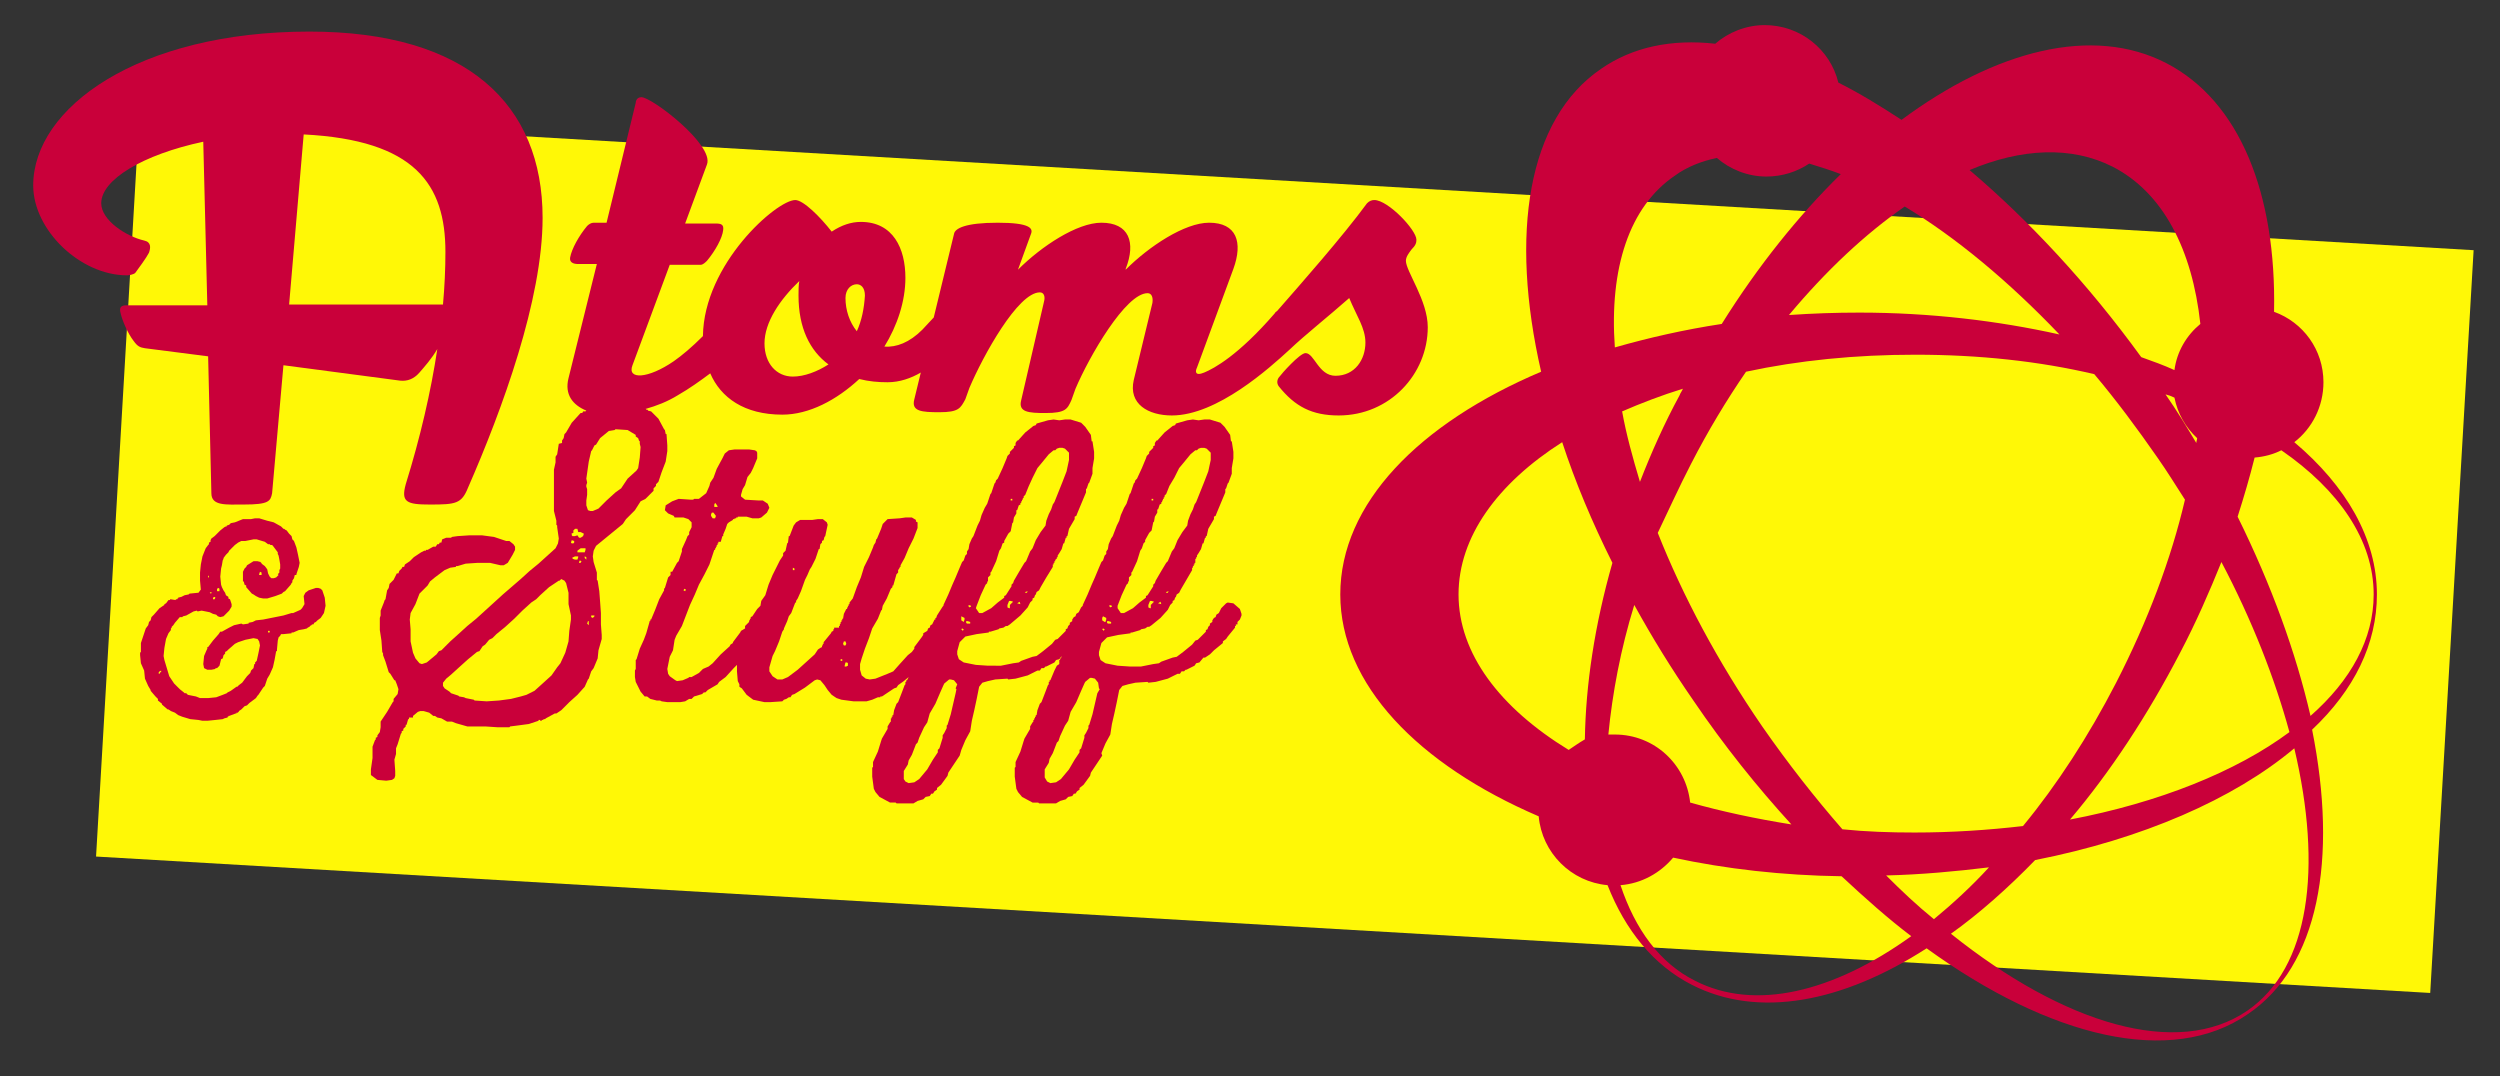 <?xml version="1.0" encoding="utf-8"?>
<!-- Generator: Adobe Illustrator 19.0.0, SVG Export Plug-In . SVG Version: 6.00 Build 0)  -->
<svg version="1.1" id="Layer_1" xmlns="http://www.w3.org/2000/svg" xmlns:xlink="http://www.w3.org/1999/xlink" x="0px" y="0px"
	 viewBox="0 0 308.7 132.9" style="enable-background:new 0 0 308.7 132.9;" xml:space="preserve">
<rect x="0" y="0" width="308.7" height="132.9" fill="#333333" stroke="none"/>
<style type="text/css">
	.st0{fill:#FFF806;}
	.st1{fill:#C9003A;}
</style>
<rect id="XMLID_1_" x="14.3" y="22.4" transform="matrix(0.998 5.832185e-02 -5.832185e-02 0.998 4.255 -9.139)" class="st0" width="288.8" height="91.9"/>
<g id="XMLID_3_">
	<path id="XMLID_92_" class="st1" d="M39.8,72.9l-0.2-0.2l-0.3-0.1L39,72.6l-0.9,0.3l-0.4,0.3l-0.2,0.4l0.1,1l-0.3,0.5l-0.2,0.2
		l-0.9,0.4l-0.2,0L35,76l-1,0.2l-1,0.2l-0.5,0.1l-0.9,0.1l-0.4,0.2l-0.5,0.1v0.1l-0.7,0.1L29.8,77l-0.9,0.2l-0.6,0.3l-0.9,0.5
		l-0.2,0L27,78.3l-0.7,0.8l-0.6,0.8h-0.1l0,0.2l-0.1,0.2L25.2,81l-0.1,1l0.1,0.5l0,0l0.4,0.2l0.5,0l0.5-0.1v-0.1h0.2l0.3-0.3
		l0.2-0.8l0.2-0.1l0.1-0.4l0.2-0.2l0-0.2l0.2-0.1l0.2-0.2l0.8-0.7l0.4-0.2l0.9-0.3l1-0.2l0.5,0.1l0.2,0.3l0.1,0.5l-0.2,1l-0.2,0.9
		l-0.2,0.2l0,0.2l-0.1,0l-0.1,0.5L31,82.8l-0.1,0.3l-0.4,0.4l-0.6,0.8l-0.4,0.3l-0.2,0.2h-0.1l-0.7,0.5l-0.4,0.2L28,85.6l-0.5,0.2
		l-0.8,0.3l-1,0.1h-1l-0.5-0.2l-1-0.2L23,85.6l-0.2,0l-0.1-0.1l-0.5-0.4l-0.7-0.7l-0.6-0.9l-0.3-1l-0.3-1l-0.1-0.5l0.1-1l0.2-1.1
		l0.3-0.7l0.3-0.4l0-0.2l0.1-0.1v-0.1l0.2-0.2l0.2-0.3l0.6-0.7l0.3,0l0.1-0.1L23,76l0.9-0.5l0.4-0.1l0.1,0.1l0.5-0.1l1,0.2l0.4,0.2
		l0.4,0.1l0.2,0.2l0.3,0.1l0.4-0.1l0.7-0.7l0.3-0.5v-0.3L28.4,74l-0.2-0.1l0-0.2l-0.3-0.2l-0.1-0.3l-0.2-0.3l-0.2-0.4l-0.1-0.3
		l-0.1-1l0.1-1l0.1-0.4l0.1-0.6l0.1-0.2v-0.1l0.3-0.4l0.3-0.3l0.1-0.2l0.7-0.7l0.4-0.3l0.4-0.2l0.5,0l1-0.2h0.4l1,0.3l0.4,0.3l0.2,0
		l0.1,0.1l0.2,0l0.1,0.1l0.6,0.8l0,0.2l0.1,0.2l0.1,0.5l0.1,0.6l0,0.5l-0.1,0.2l0,0.3l-0.2,0.2L34.4,71l-0.3,0.3l-0.3,0.1h-0.3
		l-0.2-0.2l-0.2-0.4L33,70.3l-0.3-0.4l-0.4-0.3v-0.1h-0.1v-0.1l-0.4-0.1h-0.5l-0.8,0.5l-0.1,0.2l-0.2,0.2L30,70.6l0,0.2v1h0.1
		l0.1,0.4l0.2,0.1l0,0.2l0.7,0.8l0.2,0.1l0.3,0.2l0.4,0.2l0.5,0.1l0.5,0l1-0.3l0.8-0.3l0.2-0.2l0.2-0.1l0.7-0.8l0.1-0.2l0.1-0.1
		l0-0.2l0.2-0.3l0.1-0.4h0.1V71h0.1v-0.1l0.3-0.9l0.1-0.5l-0.2-1l-0.2-0.9l-0.3-0.8l-0.2-0.2L36,66.2l-0.3-0.3l-0.3-0.4l-0.2-0.1
		l-0.1-0.1H35L34.7,65l-0.9-0.5L33,64.3L32,64l-0.5,0l-0.5,0.1l-1,0l-1,0.4l-0.5,0.1l-0.2,0.2l-0.3,0.1L28,65h-0.1l-0.2,0.1
		l-0.5,0.4l-0.7,0.7l-0.4,0.3l-0.1,0.2L26,66.8v0.1L25.8,67v0.2l-0.1,0.1l-0.3,0.4l-0.4,1l-0.2,1l-0.1,1v1l0.1,1.1l-0.3,0.4l-0.1,0
		l-1,0.1l-0.1,0.1l-0.5,0.1l-0.4,0.2l-0.4,0.1v0.1h-0.1v0.1h-0.2v0.1L21.1,74H21v0.1l-0.2,0l-0.3,0.4l-0.2,0.1l0,0.1l-0.6,0.4
		L19,75.9l-0.3,0.3l-0.1,0.4l-0.2,0.2l-0.1,0.4L18,77.6l-0.3,0.9l-0.3,0.9l0,1.1l-0.1,0.1l0,0.3l0.1,1l0.4,0.9l0.1,1l0.4,0.9
		l0.3,0.5v0.1l0.6,0.7V86l0.3,0.3l0,0.2l0.5,0.4v0.1l0.7,0.6h0.1l0.3,0.2l0.5,0.2l0.4,0.3l0.5,0.2l1,0.3l1,0.1l0.5,0.1h0.6l1-0.1
		l0.9-0.1l0.2-0.1l0.4-0.1v-0.1h0.1v-0.1l0.1,0l0.8-0.3h0.1v-0.1h0.2v-0.1h0.1v-0.1l0.3-0.2l0.4-0.4l0.3-0.1l0.3-0.3l0.8-0.6
		l0.2-0.3l0.1-0.1l0.6-0.9l0.2-0.2l0.3-0.9l0.3-0.5l0.4-0.9l0.2-0.9l0.2-1.1h0.1v-0.2l0.1-1.1l0.1-0.4l0.2-0.2l0.1-0.2h0.3l1-0.1
		v-0.1l0.2,0l0.7-0.3l0.6-0.1l0.4-0.1l0.1-0.1l0.2-0.1l0.2-0.2h0.1v-0.1h0.2l0.1-0.2l0.2-0.1l0.2-0.2l0.4-0.3l0.4-0.6l0.2-0.9
		l-0.1-1L39.8,72.9z M32.3,71L32,71l0-0.1l0.1-0.3l0.2,0.1V71L32.3,71z M26.8,72.7L26.8,72.7l0.2-0.1l0.1,0.1l0,0.3h-0.3V72.7z
		 M26.3,73.8l0.2-0.1l0.1,0.1l-0.1,0.2L26.3,74l0-0.1V73.8z M26.2,73.2l0,0.1L26.2,73.2L26,73.3l-0.1-0.2L26.2,73.2z M25.7,71.1h0.1
		v0.2h-0.1V71.1z M19.8,83l-0.1,0.2h-0.1l0-0.1l0-0.1l0.1-0.1l0.2-0.1V83z M33.3,78.1h-0.2v-0.2h0.2V78.1z"/>
	<path id="XMLID_101_" class="st1" d="M25.7,44l0.4,16.9c0,1.6,1.8,1.4,4,1.4c3.1,0,3.3-0.4,3.5-1.4L35,45.1l14.4,1.9
		c0.9,0.1,1.7-0.2,2.4-1c0.6-0.7,1.5-1.7,2.2-2.9c-0.8,5.3-2.1,10.9-3.9,16.7c-0.6,2.2,0.1,2.5,3,2.5c3.2,0,3.9-0.1,4.7-2.1
		C62,50.6,67,37,67,26.9c0-14-9.3-23-28.8-23c-21.1,0-34.1,9.4-34.1,19C4.1,28.4,9.9,34,15.7,34c0.2,0,0.8-0.1,1-0.3
		c0.3-0.4,1.4-1.9,1.7-2.5c0.2-0.6,0.3-1.3-0.6-1.5c-2.2-0.5-5.3-2.5-5.3-4.6c0-2.9,5.1-6,12.6-7.6l0.5,20.2h-10
		c-0.7,0-0.9,0.3-0.7,1c0.2,0.9,0.9,2.5,1.6,3.4c0.5,0.7,0.8,0.8,1.4,0.9L25.7,44z M37.5,16.6C51.3,17.3,55,22.8,55,31.1
		c0,2.1-0.1,4.3-0.3,6.5h-19L37.5,16.6z"/>
	<path id="XMLID_104_" class="st1" d="M176.3,40.4c0-3.3-2.7-6.9-2.7-8.2c0-0.5,0.4-1,0.7-1.4c0.5-0.5,0.6-0.8,0.6-1.2
		c0-1.2-3.5-4.9-5.2-4.9c-0.3,0-0.6,0.1-0.9,0.4c-3,4.1-8.3,10.1-11.1,13.3c-0.1,0.1-0.2,0.1-0.3,0.3c-4.5,5.2-7.5,6.8-8.7,7.3
		c-1.2,0.5-1.1-0.2-0.9-0.6l4.5-12.2c1.2-3.3,0.4-5.7-3-5.7c-3,0-7.4,2.9-10.3,5.8v-0.1c1.3-3.3,0.4-5.7-3-5.7
		c-3,0-7.4,2.9-10.3,5.8l1.6-4.4c0.3-0.7-0.1-1.4-4.1-1.4c-4,0-5.3,0.7-5.4,1.4l-2.5,10.3c-0.5,0.5-1,1.1-1.4,1.5
		c-1.6,1.6-3.2,2.2-4.7,2.1c1.6-2.6,2.6-5.6,2.6-8.5c0-3.6-1.5-6.9-5.5-6.9c-1.2,0-2.4,0.4-3.6,1.2c-1.4-1.8-3.5-3.9-4.5-3.9
		c-2.3,0-11.3,7.9-11.4,16.8c-1.4,1.4-2.6,2.4-3.6,3.1c-3.2,2.2-5.8,2.3-5.1,0.5l4.6-12.4h3.8c0.3,0,0.6-0.3,0.8-0.5
		c1-1.2,1.9-2.8,2-3.8c0.1-0.7-0.3-0.8-0.9-0.8h-3.8l2.7-7.3c0.9-2.4-6.8-8.3-8.1-8.3c-0.5,0-0.7,0.4-0.7,0.7l-3.6,14.8h-1.6
		c-0.3,0-0.6,0.2-0.8,0.4c-1,1.2-1.9,2.8-2.1,3.9c-0.1,0.6,0.4,0.8,1,0.8h2.3l-3.5,14.1c-0.5,2,0.5,3.3,2.2,4l-0.1,0.1H72l-0.1,0.2
		l-0.2,0l-0.1,0.1l-1,1.1l-0.7,1.2l-0.2,0.2l-0.1,0.5l-0.2,0.3l0,0.3L69,54.8l-0.2,1.3l-0.2,0.3l0,0.7L68.4,58l0,1.1l0,1.3v1.4
		l0,1.3l0.3,1.2v0.5l0.1,0.1v0.2l0.2,1.4l-0.1,0.6l-0.3,0.6l-2.1,1.9l-1.1,0.9l-1.1,1l-2.2,1.9L61,74.4l-2.2,2l-1.1,0.9l-1.1,1
		l-1,0.9l-1.1,1.1l-0.3,0.1l-0.3,0.4l-1.2,1l-0.6,0.2l-0.3-0.1l-0.5-0.6l-0.3-0.7l-0.3-1.4l0-1.5l-0.1-1.2l0.1-0.8l0.6-1.1l0.5-1.3
		l1-1l0.3-0.5l0.6-0.5l1.2-0.9l0.7-0.3l0.7-0.1v-0.1h0.2l1-0.3l1.5-0.1l1.5,0l1.3,0.3l0.4,0l0.5-0.3l0.6-1l0.3-0.6l0-0.4l-0.2-0.3
		l-0.5-0.4l-0.4,0L61,66.3l-1.5-0.2l-1.5,0l-1.5,0.1l-0.7,0.1l-0.1,0.1l-0.6,0l-0.5,0.2L54.5,67h-0.2l-0.1,0.2H54l-0.2,0.3l-0.3,0
		l-0.7,0.4h-0.2v0.1h-0.2L52,68.2l-0.9,0.6l-0.5,0.5l-0.6,0.4L49.9,70h-0.2l-0.1,0.2l-0.3,0.3l-0.1,0.3l-0.2,0l-0.4,0.8l-0.5,0.5
		L48,72.6l-0.2,0.3L47.6,74l-0.1,0.1l-0.1,0.3l-0.4,1v0.6l-0.1,0.3v1.5l0.2,1.3l0.1,1.4l0.1,0.2v0.2l0.3,0.8L48,83l0.2,0.2l0.5,0.8
		h0.1l0.2,0.5l0.2,0.6l-0.1,0.6l-0.5,0.6l0,0.3l-0.1,0.1l-0.7,1.2L47,89.1l0,0.7l-0.1,0.6l-0.3,0.4V91l-0.2,0.1v0.2l-0.1,0.1
		L46,92.2l0,1.4L45.8,95v0.7l0.8,0.6l1.1,0.1l0.7-0.1l0.3-0.2l0,0l0.1-0.3l0-0.6l-0.1-1.4l0.2-0.7l0-0.7l0.2-0.5l0.4-1.3l0.1-0.1
		v-0.2l0.2-0.1l0-0.2l0.3-0.3v-0.2h0.1l0.2-0.7h0.1v-0.2H51v-0.2l0.6-0.5l0.3-0.1l0.4,0L53,88l0.5,0.4l0.2,0l0.3,0.2l0.5,0.1
		l0.7,0.4l0.6,0l0.5,0.2l1.4,0.4l0.8,0l1.4,0l1.5,0.1h1.5l0.1-0.1l0.8-0.1l1.5-0.2l1.2-0.4v-0.1h0.2V89h0.2v-0.1h0.2v-0.1h0.2
		l0.1-0.1l1.1-0.6l0.2,0l0.6-0.4l1-1l1-0.9l0.9-1l0.4-0.9l0.1-0.1l0.3-0.9l0.3-0.4l0.5-1.2l0.1-1l0.4-1.4v-0.5l-0.1-1.3l0-1.4
		l-0.1-1.4l-0.1-1.3l-0.2-1.3l-0.1-0.1v-0.9l-0.4-1.3l-0.1-0.7l0.1-0.7l0.3-0.6l1.1-0.9l2.2-1.8l0.4-0.6l0.1-0.1l1-1l0.7-1.1
		l0.6-0.3l1-1l0-0.3L81,60v-0.2l0.3-0.3l0.4-1.2l0.5-1.3l0.2-1.3l0-0.7l-0.1-1.4h-0.1l-0.1-0.5l-0.1-0.1l-0.7-1.3l-0.9-0.9l-0.4-0.1
		v-0.1h-0.2v-0.1h-0.1c1.4-0.4,2.7-0.9,4-1.7c1.4-0.8,2.8-1.8,4-2.7c1.3,3,4.2,5.1,8.9,5.1c3.3,0,6.7-1.8,9.5-4.4
		c1.2,0.3,2.3,0.4,3.5,0.4c1.5,0,2.9-0.5,4.1-1.2l-0.8,3.3c-0.4,1.5,0.9,1.6,3.1,1.6c2.4,0,2.6-0.5,3.2-1.6l0.5-1.4
		c1.7-4,6-11.8,8.7-11.8c0.5,0,0.7,0.5,0.5,1.2l-2.8,12.1c-0.4,1.5,0.9,1.6,3,1.6c2.5,0,2.7-0.5,3.2-1.6l0.5-1.4
		c1.7-4,6.2-11.8,8.9-11.8c0.5,0,0.7,0.5,0.6,1.2l-2.3,9.5c-0.7,3,1.8,4.4,4.7,4.4c5.6,0,12.1-5.9,14.5-8.1c0,0,0,0,0,0
		c2-1.9,4.8-4.1,7.4-6.4c0.9,2.2,2,3.7,2,5.5c0,2.1-1.3,4.1-3.7,4.1c-2.1,0-2.6-2.8-3.7-2.8c-0.7,0-3,2.6-3.2,2.9
		c-0.3,0.3-0.4,0.8-0.1,1.2c2,2.5,4.1,3.6,7.4,3.6C171.6,51.3,176.3,46.2,176.3,40.4z M72.3,67.6L72.3,67.6l0,0.3l-0.1,0.3l-0.9,0
		V68l0.4-0.3H72.3z M70.5,65.9l0.3-0.1v-0.3l0.2-0.2h0.3l0.1,0.4h0.3l0.4,0.2l-0.1,0.3l-0.3,0.2h-0.2l-0.2-0.3L71,66.2h-0.3
		l-0.1-0.1V65.9z M70.5,76.5l-0.2,1.4l-0.1,1.3l-0.4,1.4l-0.6,1.3l-0.4,0.5l-0.7,1l-1.1,1L66,85.3l-1,0.5l-0.7,0.2l-1.2,0.3
		l-1.5,0.2l-1.5,0.1l-1.5-0.1l-0.1-0.1l-1-0.2l-0.2-0.1L56.7,86l-0.1-0.1l-0.9-0.3l-0.2-0.2L54.9,85l-0.2-0.3l0-0.4l0.4-0.5l0.6-0.5
		l1.1-1l1-0.9l1.1-0.9l0.3-0.1l0.4-0.6l0.3-0.2l0.5-0.6l0.4-0.2l0.5-0.5l1.1-0.9l1.1-1l1-1l1.1-1l0.6-0.4l0.5-0.5l1.1-1l1.2-0.8
		l0.1,0l0.2-0.2l0.4,0.2l0.2,0.3l0.3,1.2l0,1.4l0.3,1.4V76.5z M70.6,66.7l0.3,0.1l0,0.2l-0.1,0.1h-0.2L70.5,67L70.6,66.7z
		 M71.3,69.1l-0.3,0l-0.3-0.1l0-0.2h0.1l0.2-0.1h0.4l0,0.1L71.3,69.1z M71.7,69.5h-0.2v-0.1l0.1-0.2l0.2,0.1L71.7,69.5z M72.4,69.1
		L72.4,69.1l-0.2-0.2v-0.2l0.2,0.1V69.1z M72.7,77.2L72.7,77.2L72.5,77l0.1-0.3l0.1,0l0,0.3L72.7,77.2z M73.4,76v0.1l-0.2,0.2
		L73,76.2l0-0.2H73.4z M79,56.5l-0.2,1.3l-0.2,0.3l-1.1,1l-0.8,1.2L76,60.8l-1.1,1l-1,1l-0.7,0.3l-0.3,0L72.6,63l-0.2-0.6l0-0.6
		l0.1-0.7l0-0.7l-0.1-0.3v-0.2l0.1-0.3l-0.1-0.5l0.1-0.7l0.2-1.4l0.3-1.3l0.1-0.1l0.3-0.6l0.2-0.1l0.5-0.8l1.1-0.9l0.1,0l0.6-0.1
		l0.1-0.1l1.5,0.1l1,0.6v0.2l0.3,0.2l0.1,0.3l0.1,0.1l0,0.3H79l0.1,0.4L79,56.5z M97.9,46.5c-2,0-3.5-1.6-3.5-4.1
		c0-2.6,1.9-5.4,4.3-7.7c-0.1,0.5-0.1,1.2-0.1,1.8c0,4,1.4,6.8,3.7,8.5C100.9,45.9,99.3,46.5,97.9,46.5z M105.8,40.9
		c-0.9-1.1-1.4-2.6-1.4-4.1c0-1.1,0.7-1.7,1.4-1.7c0.5,0,1,0.4,1,1.4C106.7,38.1,106.4,39.6,105.8,40.9z"/>
	<path id="XMLID_118_" class="st1" d="M152.3,74.5l-0.7-0.1l-0.2,0.1l-0.6,0.6l-0.3,0.6l-0.3,0.2l-0.1,0.3l-0.2,0.1l-0.2,0.3v0.2
		l-0.3,0.2l0,0.2l-0.2,0.2l-0.1,0.3l-0.2,0.1v0.2l-1,1l-0.3,0.1l-0.4,0.5l-1.1,0.9l-0.8,0.6l-0.5,0.1l-1.4,0.5l-0.3,0.2l-0.7,0.1
		l-1.5,0.3h-1.4l-1.5-0.1l-1.5-0.3l-0.6-0.4l-0.2-0.6l0-0.4l0.3-1.1l0.7-0.7l1.4-0.3l1.5-0.2v-0.1h0.2l1-0.3l0.1-0.1l0.5-0.1
		l0.3-0.2l0.2,0l0.3-0.2l1.1-0.9l0.9-1l0.3-0.6l0.3-0.3v-0.2l0.2-0.1l0.1-0.3l0.1-0.1l0.1-0.3l0.3-0.2l0.2-0.4l0.7-1.2l0.7-1.2
		l0-0.3h0.1v-0.2h0.1v-0.2h0.1v-0.2h0.1V69h0.1v-0.2h0.1v-0.2l0.2-0.3l0.3-0.5l0.2-0.7h0.1l0.2-0.7h0.1v-0.2h0.1l0.2-0.9l0.7-1.2
		l0-0.3l0.2-0.1l0.2-0.5l1-2.4l0-0.4l0.1-0.1l0.2-0.6l0.1-0.1l0.4-1.1l0-0.7l0.2-1.2l0-0.8l-0.2-1.3h-0.1l-0.1-0.8l-0.7-1l-0.5-0.5
		l-1.3-0.4l-0.7,0l-0.7,0.1l-0.7-0.1l-0.7,0.1l-1.4,0.4l-0.1,0.2l-0.3,0.1l-1,0.8l-0.9,1h-0.1l-0.2,0.3l0,0.3l-0.2,0.1v0.2l-0.5,0.5
		v0.2l-0.3,0.3l-0.1,0.3l-0.5,1.2l-0.6,1.3l-0.2,0.2l-0.1,0.3l-0.1,0.1l-0.4,1.2l-0.1,0.1l-0.4,1.2l-0.3,0.5l-0.4,0.9l-0.2,0.7
		l-0.3,0.6l-0.5,1.3l-0.2,0.3l-0.3,0.7l-0.1,0.6l-0.2,0.3l0,0.3l-0.2,0.2l-0.2,0.6l-0.2,0.2l-0.3,0.7l-0.5,1.2l-0.4,0.9l-0.5,1.2
		l-0.6,1.3l0,0.1l-0.2,0.2l-0.3,0.6l-0.3,0.2l-0.1,0.3l-0.2,0.1l-0.2,0.3v0.2l-0.3,0.2l0,0.2l-0.2,0.2l-0.1,0.3l-0.2,0.1v0.2l-1,1
		l-0.3,0.1l-0.4,0.5l-1.1,0.9l-0.8,0.6l-0.5,0.1l-1.4,0.5l-0.3,0.2l-0.7,0.1l-1.5,0.3H122l-1.5-0.1l-1.5-0.3l-0.6-0.4l-0.2-0.6
		l0-0.4l0.3-1.1l0.7-0.7l1.4-0.3l1.5-0.2v-0.1h0.2l1-0.3l0.1-0.1l0.5-0.1l0.3-0.2l0.2,0l0.3-0.2L126,76l0.9-1l0.3-0.6l0.3-0.3v-0.2
		l0.2-0.1l0.1-0.3l0.1-0.1l0.1-0.3l0.3-0.2l0.2-0.4l0.7-1.2L130,70l0-0.3h0.1v-0.2h0.1v-0.2h0.1v-0.2h0.1V69h0.1v-0.2h0.1v-0.2
		l0.2-0.3l0.3-0.5l0.2-0.7h0.1l0.2-0.7h0.1v-0.2h0.1l0.2-0.9l0.7-1.2l0-0.3l0.2-0.1l0.2-0.5l1-2.4l0-0.4l0.1-0.1l0.2-0.6l0.1-0.1
		l0.4-1.1l0-0.7l0.2-1.2l0-0.8l-0.2-1.3h-0.1l-0.1-0.8l-0.7-1l-0.5-0.5l-1.3-0.4l-0.7,0l-0.7,0.1l-0.7-0.1l-0.7,0.1l-1.4,0.4
		l-0.1,0.2l-0.3,0.1l-1,0.8l-0.9,1h-0.1l-0.2,0.3l0,0.3l-0.2,0.1v0.2l-0.5,0.5v0.2l-0.3,0.3l-0.1,0.3l-0.5,1.2l-0.6,1.3l-0.2,0.2
		l-0.1,0.3l-0.1,0.1l-0.4,1.2l-0.1,0.1l-0.4,1.2l-0.3,0.5l-0.4,0.9l-0.2,0.7l-0.3,0.6l-0.5,1.3l-0.2,0.3l-0.3,0.7l-0.1,0.6l-0.2,0.3
		l0,0.3l-0.2,0.2l-0.2,0.6l-0.2,0.2l-0.3,0.7l-0.5,1.2l-0.4,0.9l-0.5,1.2l-0.6,1.3l0,0.1l-0.1,0.1l-0.7,1.1l-0.1,0.3l-0.1,0v0.2
		l-0.1,0l-0.3,0.6l-0.2,0.1l-0.1,0.3l-0.2,0.1l-0.1,0.3l-0.5,0.3l0,0.2l-0.2,0.3l-0.9,1.2v0.2l-0.3,0.4l-0.5,0.4l-1,1.1l-0.8,0.9
		l-0.7,0.3l-1.5,0.6l-0.7,0.1l-0.5-0.1l-0.5-0.4l-0.2-0.7l0-0.7l0.2-0.7l0.4-1.2l0.5-1.3l0.4-1.2l0.7-1.2l0.4-1l0.1-0.1l0.1-0.5
		l0.5-0.9l0.5-1.2l0.2-0.2v-0.2h0.1l0.4-1.4l0.2-0.2l0-0.3l0.2-0.3V70h0.1v-0.2l0.5-0.9l0.5-1.2l0.6-1.2l0.5-1.3v-0.7l-0.2-0.1v-0.2
		l-0.5-0.3h-0.8l-0.7,0.1l-1.5,0.1l-0.6,0.6l-0.2,0.6l-0.5,1.2l-0.1,0.1l-0.1,0.4l-0.2,0.3l-0.1,0.3l-0.5,1.2l-0.6,1.2l-0.4,1.3
		l-0.5,1.2l-0.5,1.4l-0.4,0.5v0.2h-0.1v0.2h-0.1v0.2h-0.1v0.2h-0.1l-0.3,0.6l-0.1,0.6h-0.1v0.2h-0.1v0.2h-0.1l0,0.2l-0.1,0.1v0.2
		h-0.1v0.2H103v0.2h-0.1v0.2l-0.2,0.1l-0.1,0.2l-0.9,1.1v0.2h-0.1v0.2h-0.1v0.2l-0.2,0.1V80l-0.3,0.2l-0.4,0.6l-2.1,1.9l-1.2,0.9
		l-0.7,0.3l-0.6,0l-0.6-0.4l-0.4-0.6v-0.5l0.4-1.4l0.3-0.6l0.5-1.2l0.4-1.2l0.2-0.3v-0.1l0.4-0.9l0.2-0.6l0.3-0.4l0.5-1.3h0.1v-0.2
		l0.2-0.3l0.4-0.9l0.5-1.4l0.3-0.6l0.3-0.7l0.2-0.3l0.5-1l0.4-1.2l0.1,0l0.1-0.6l0.2-0.2v-0.2l0.2-0.1l0.1-0.4l0.1-0.1l0.3-1.4
		l-0.1-0.3l-0.5-0.4l-0.6,0l-0.7,0.1l-1.5,0l-0.5,0.3l-0.3,0.4l-0.5,1.3h-0.1L97.3,67l-0.1,0.1l-0.2,0.9l-0.3,0.3l0,0.3l-0.4,0.6
		L96,69.8L95.4,71l-0.5,1.2l-0.4,1.3L94,74.2l-0.1,0.6l-0.1,0.1l0,0l-0.3,0.3l-0.6,0.9l-0.2,0.1v0.2h-0.1v0.2h-0.1v0.2L92,77.3
		l0,0.3l-0.5,0.3l-0.1,0.2l-0.9,1.2v0.1l-0.3,0.2l-0.1,0.2l-1.1,1l-1,1.1l-0.5,0.4l-0.7,0.3l-0.5,0.5l-0.9,0.5l-0.3,0l-0.1,0.1
		l-0.7,0.3l-0.7,0.1l-0.2-0.1l-0.7-0.5l-0.2-0.3l-0.1-0.6l0.3-1.5l0.4-0.8l0.2-1.3l0.2-0.5l0.7-1.2l0.5-1.3l0.5-1.3l0.6-1.3l0.5-1.2
		l0.7-1.3l0.6-1.2l0.4-1.2l0.2-0.6h0.1v-0.2h0.1v-0.2h0.1v-0.2h0.1v-0.2h0.1v-0.2H89l0.2-0.7h0.1v-0.2l0.3-0.7l0.2-0.6l0.2-0.2
		l0.5-0.3v-0.1h0.2V64h0.2v-0.1h0.2v-0.1h1.1l0.7,0.2h0.8l0.3-0.1l0.7-0.6l0.3-0.6l-0.2-0.5l-0.6-0.4l-0.5,0L92,61.7l-0.5-0.4l0-0.2
		l0.2-0.7l0.3-0.5l0.3-1l0.4-0.5l0.3-0.6l0.5-1.2l0-0.7l-0.1-0.2l0,0l-0.2-0.1l-0.7-0.1l-1.8,0l-0.7,0.1l-0.5,0.4l-0.3,0.6l-0.7,1.3
		L88.1,59l-0.4,0.6l-0.1,0.4l-0.4,0.9l-0.9,0.7l-0.6,0l-0.1,0.1h-0.3l-1.5-0.1L83,61.9l-0.8,0.5L82.1,63l0.4,0.4l0.7,0.3l0.1,0.2
		h1.1l0.6,0.2l0.4,0.4v0.6l-0.3,0.6l0,0.3l-0.2,0.2l-0.2,0.5l-0.5,1.1l0,0.3l-0.4,1.2l-0.2,0.2L83,70.6l-0.2,0L82.8,71l-0.3,0.3
		l-0.4,1.3L82,72.7v0.2L81.4,74l-0.5,1.3l-0.5,1.2h-0.1v0.2h-0.1v0.1l-0.4,1.4l-0.3,0.8L79,80.1l-0.4,1.3l-0.1,0.1v1.1l-0.1,0.2v0.8
		l0.1,0.6l0.6,1.2l0.5,0.6l0.3,0l0.4,0.3l0.8,0.2h0.4l0.2,0.1l0.7,0.1h1.6l0.6-0.1l0.5-0.3l0.3,0l0.3-0.3l1-0.3l0.2-0.2h0.2l0.3-0.3
		l1.2-0.7l0.2-0.3l0.8-0.6l1-1.1l0.4-0.4v0.8l0.1,1.2l0.2,0.4l0,0.3l0.3,0.2l0.6,0.8l0.8,0.6l1.4,0.3h0.7l1.5-0.1l0.2-0.2l0.3-0.1
		l0.3-0.2h0.2l0.2-0.3l0.3-0.1l1.3-0.8l1.2-0.9l0.3-0.1l0.4,0.1l0.5,0.6l0.4,0.6l0.5,0.6l0.6,0.4l0.6,0.2l1.5,0.2h1.6l0.7-0.2
		l0.7-0.3h0.3v-0.1l0.2,0l0.3-0.2l1.2-0.8l0.3-0.1l0.2-0.3l0.7-0.5l0.6-0.5l-0.2,0.4h-0.1v0.2h-0.1l0,0.3l-0.1,0.1l-0.3,0.8
		l-0.5,1.3l-0.2,0.2l-0.3,0.8l-0.1,0.6l-0.1,0v0.2h-0.1v0.2h-0.1v0.2H110v0.2l-0.1,0.1l-0.3,0.5l0,0.3l-0.7,1.2l-0.1,0.3l-0.4,1.3
		l-0.6,1.3l0,0.6l-0.1,0.1l0,1.1l0.2,1.5l0.2,0.4l0.5,0.6l1.3,0.7l0.7,0l0.1,0.1l0.5,0l1.5,0h0.1l0.5-0.3l0.7-0.2l0.3-0.3l0.5-0.1
		l0.2-0.3h0.2l0.2-0.3l0.3-0.2v-0.2l0.5-0.4l0.8-1.1l0.1-0.4l0.6-0.9l0.8-1.2l0.2-0.7l0.5-1.2l0.6-1.1l0.2-1.3l0.3-1.3l0.3-1.4
		l0.3-1.5l0.4-0.5l0.7-0.2l0.9-0.2l1.5-0.1l0.1,0.1l0.9-0.1l1.5-0.4l1.2-0.6l0.3,0l0.2-0.3l0.3,0l0.2-0.2h0.1l1-0.5l0.2-0.3l0.4-0.1
		l0.3-0.4l-0.1,0.3h-0.1v0.2h-0.1V82l-0.3,0.2l-0.3,0.6l-0.5,1.2h-0.1v0.2h-0.1l0,0.3l-0.1,0.1l-0.3,0.8l-0.5,1.3l-0.2,0.2l-0.3,0.8
		l-0.1,0.6l-0.1,0v0.2h-0.1v0.2h-0.1v0.2h-0.1v0.2l-0.1,0.1l-0.3,0.5l0,0.3l-0.7,1.2l-0.1,0.3l-0.4,1.3l-0.6,1.3l0,0.6l-0.1,0.1
		l0,1.1l0.2,1.5l0.2,0.4l0.5,0.6l1.3,0.7l0.7,0l0.1,0.1l0.5,0l1.5,0h0.1l0.5-0.3l0.7-0.2l0.3-0.3l0.5-0.1l0.2-0.3h0.2l0.2-0.3
		l0.3-0.2v-0.2l0.5-0.4l0.8-1.1l0.1-0.4l0.6-0.9l0.8-1.2L136,93l0.5-1.2l0.6-1.1l0.2-1.3l0.3-1.3l0.3-1.4l0.3-1.5l0.4-0.5l0.7-0.2
		l0.9-0.2l1.5-0.1l0.1,0.1l0.9-0.1l1.5-0.4l1.2-0.6l0.3,0l0.2-0.3l0.3,0l0.2-0.2h0.1l1-0.5l0.2-0.3l0.4-0.1l0.5-0.6l0.2,0l0.6-0.4
		l0.5-0.5l1.1-0.9v-0.2l0.4-0.3l0.2-0.3l0.9-1.1v-0.2h0.1v-0.2l0.2,0l0-0.3l0.3-0.3l0.2-0.5v-0.2l-0.2-0.6L152.3,74.5z M142.3,74.5
		l-0.2,0.2v0.4H142l-0.2-0.1l0-0.3l0.2-0.5l0.2,0l0.3,0.1L142.3,74.5z M143,74.5L143,74.5l0.3-0.2l0.1,0.3L143,74.5z M144.2,73.2
		l-0.2,0l0-0.1l0.3-0.1L144.2,73.2z M142.2,61.6h0.2v0.2h-0.2V61.6z M138,74.8l0.5-1.3l0.6-1.3l0.2-0.2v-0.2h0.1l0-0.5l0.3-0.3v-0.3
		l0.1-0.1l0.6-1.3l0.4-1.3l0.2-0.3l0.2-0.6l0.2-0.2v-0.2l0.5-0.9l0.3-0.3l0.2-1l0.1-0.1l0.1-0.6l0.3-0.5l0-0.4l0.1,0l0.2-0.6
		l0.2-0.1v-0.2h0.1v-0.2h0.1v-0.2h0.1v-0.2h0.1v-0.2l0.2-0.2l0.4-1L145,59l0.6-1.2l0.5-0.6l0.9-1.1l0.6-0.5h0.2l0.2-0.2l0.3-0.1
		l0.4,0l0.3,0.1l0.5,0.5l0,0.9l-0.3,1.4l-0.5,1.3l-1,2.5l-0.2,0.3l-0.2,0.6l-0.3,0.6l-0.3,0.8l-0.1,0.6l-0.6,0.8l-0.6,1l-0.4,1
		l-0.3,0.4l-0.5,1.2l-0.2,0.2l-0.6,1l-0.7,1.2l-0.1,0.3l-0.2,0.2l0,0.2l-0.7,1.1l-0.2,0.1v0.2l-0.8,0.6l-0.8,0.7l0,0l-1.1,0.6h-0.4
		l-0.4-0.6L138,74.8z M137,74.7l0.3,0.1v0.1l-0.2,0.1l-0.1-0.1L137,74.7z M136.7,76.7h0.2l0.3,0.1V77l0,0h-0.4l-0.1-0.1V76.7z
		 M136.2,76.1l0.4,0.2l0,0.2l-0.1,0.3h-0.1l-0.3-0.2l0-0.3L136.2,76.1z M136.1,77.7l0.1-0.1l0.2,0.1l-0.1,0.2L136.1,77.7L136.1,77.7
		z M124.9,74.5l-0.2,0.2v0.4h-0.1l-0.2-0.1l0-0.3l0.2-0.5l0.2,0l0.3,0.1L124.9,74.5z M125.6,74.5L125.6,74.5l0.3-0.2l0.1,0.3
		L125.6,74.5z M126.8,73.2l-0.2,0l0-0.1l0.3-0.1L126.8,73.2z M124.8,61.6h0.2v0.2h-0.2V61.6z M120.6,74.8l0.5-1.3l0.6-1.3l0.2-0.2
		v-0.2h0.1l0-0.5l0.3-0.3v-0.3l0.1-0.1l0.6-1.3l0.4-1.3l0.2-0.3l0.2-0.6L124,67v-0.2l0.5-0.9l0.3-0.3l0.2-1l0.1-0.1l0.1-0.6l0.3-0.5
		l0-0.4l0.1,0l0.2-0.6l0.2-0.1v-0.2h0.1v-0.2h0.1v-0.2h0.1v-0.2h0.1v-0.2l0.2-0.2l0.4-1l0.5-1.1l0.6-1.2l0.5-0.6l0.9-1.1l0.6-0.5
		h0.2l0.2-0.2l0.3-0.1l0.4,0l0.3,0.1l0.5,0.5l0,0.9l-0.3,1.4l-0.5,1.3l-1,2.5l-0.2,0.3l-0.2,0.6l-0.3,0.6l-0.3,0.8l-0.1,0.6
		l-0.6,0.8l-0.6,1l-0.4,1l-0.3,0.4l-0.5,1.2l-0.2,0.2l-0.6,1l-0.7,1.2l-0.1,0.3l-0.2,0.2l0,0.2l-0.7,1.1l-0.2,0.1v0.2l-0.8,0.6
		l-0.8,0.7l0,0l-1.1,0.6h-0.4l-0.4-0.6L120.6,74.8z M119.6,74.7l0.3,0.1v0.1l-0.2,0.1l-0.1-0.1L119.6,74.7z M119.3,76.7h0.2l0.3,0.1
		V77l0,0h-0.4l-0.1-0.1V76.7z M118.7,76.1l0.4,0.2l0,0.2l-0.1,0.3H119l-0.3-0.2l0-0.3L118.7,76.1z M118.7,77.7l0.1-0.1l0.2,0.1
		l-0.1,0.2L118.7,77.7L118.7,77.7z M97.9,70.1l0.2,0.1l0,0.2H98l-0.1,0l0-0.1L97.9,70.1z M88.3,62.1l0.1,0.1l0.2,0.3l0,0.1l-0.4,0
		l0-0.1l0-0.2L88.3,62.1z M87.8,63.5l0.1-0.2l0.2,0l0.3,0.4l-0.1,0.3h-0.1L88,64l-0.2-0.3V63.5z M84.5,72.7l0.2,0.1L84.6,73
		l-0.2-0.1L84.5,72.7z M104,81.6h-0.2v-0.2h0.2V81.6z M104.1,79.5l0.1-0.3h0.2l0.1,0.3l-0.1,0.2h-0.2L104.1,79.5z M104.5,82.3
		l-0.2,0v-0.1l0.1-0.4h0.2l0.1,0.1l0,0.3L104.5,82.3z M118,85.6l-0.3,1.3l-0.3,1.3l-0.4,1.3l-0.1,0.1l0,0.3l-0.3,0.6l-0.2,0.3l0,0.3
		l-0.4,1.3l-0.2,0.2l0,0.3l-0.6,0.9l-0.7,1.2l-1,1.2l-0.6,0.4l-0.7,0.1l-0.4-0.2l-0.2-0.3v-1l0.5-0.8l0.1-0.5l0.4-0.7l0.5-1.3
		l0.2-0.2l0.2-0.6l0.6-1.3l0.4-0.6l0.3-1.1l0.7-1.2l0.6-1.4l0.4-0.9v0l0.1-0.2l0.6-0.5l0.2,0l0.4,0.1l0.4,0.5L118,85l0.1,0.1
		L118,85.6z M135.5,85.6l-0.3,1.3l-0.3,1.3l-0.4,1.3l-0.1,0.1l0,0.3l-0.3,0.6l-0.2,0.3l0,0.3l-0.4,1.3l-0.2,0.2l0,0.3l-0.6,0.9
		l-0.7,1.2l-1,1.2l-0.6,0.4l-0.7,0.1l-0.4-0.2L129,96v-1l0.5-0.8l0.1-0.5l0.4-0.7l0.5-1.3l0.2-0.2l0.2-0.6l0.6-1.3l0.4-0.6l0.3-1.1
		l0.7-1.2l0.6-1.4l0.4-0.9v0l0.1-0.2l0.6-0.5l0.2,0l0.4,0.1l0.4,0.5l0.1,0.7l0.1,0.1L135.5,85.6z"/>
	<path id="XMLID_147_" class="st1" d="M293.5,73.4c0-6.9-3.8-13.4-10.2-18.8c2.2-1.7,3.6-4.4,3.6-7.4c0-4-2.5-7.4-6.1-8.7
		c0.3-14.5-4.2-26-13.3-30.7c-9.1-4.7-21.1-1.6-32.7,7c-2.6-1.7-5.2-3.3-7.8-4.6c-1-4.1-4.7-7.1-9.1-7.1c-2.3,0-4.5,0.9-6.1,2.3
		c-5.4-0.6-10.2,0.4-14.1,3.1c-9.1,6.2-11.3,20.4-7.4,37.4c-15.1,6.4-24.8,16.3-24.8,27.5c0,11.1,9.6,21,24.5,27.4
		c0.4,4.5,4,8.1,8.5,8.5c2.2,5.6,5.7,9.9,10.4,12.3c8.2,4.2,18.6,2.2,29-4.5c15.2,11,30.2,14.7,39.7,8.1c8.7-5.9,11.1-19.1,7.9-35.1
		C290.7,85.2,293.5,79.5,293.5,73.4z M274.3,69.4c3.8,7.2,6.6,14.4,8.4,21c-6.6,4.9-16.1,8.7-27.1,10.8c5-5.9,9.6-12.9,13.6-20.6
		C271.2,76.8,272.8,73.1,274.3,69.4z M208.8,57.3c2.1-4.1,4.4-7.9,6.8-11.4c6.5-1.4,13.5-2.1,20.9-2.1c7.9,0,15.3,0.8,22.1,2.4
		c2.7,3.2,5.3,6.7,7.8,10.3c1.2,1.7,2.3,3.5,3.4,5.2c-1.7,7.3-4.6,15-8.5,22.6c-3.4,6.6-7.3,12.6-11.5,17.7
		c-4.3,0.5-8.8,0.8-13.4,0.8c-3,0-6-0.1-8.9-0.4c-3.4-3.9-6.7-8.1-9.9-12.7c-5.5-8-9.8-16.1-12.9-23.9
		C206,63.1,207.3,60.2,208.8,57.3z M202.5,59.5c-0.9-3-1.7-5.9-2.2-8.7c2.3-1,4.9-2,7.5-2.8c-0.1,0.3-0.3,0.5-0.4,0.8
		C205.5,52.3,203.9,55.9,202.5,59.5z M267.4,48.7c0.4,0.1,0.7,0.2,1.1,0.4c0.4,2,1.4,3.7,2.8,5c0,0.2-0.1,0.4-0.1,0.6
		C270,52.7,268.8,50.7,267.4,48.7z M260.9,20.6c6.2,3.2,9.8,10.2,10.8,19.4c-1.7,1.4-2.9,3.4-3.2,5.7c-1.3-0.6-2.7-1.1-4.1-1.6
		c-6.6-9.1-13.9-16.9-21.2-23.1C249.6,18.3,255.8,18,260.9,20.6z M235.2,25.5c6.3,3.8,12.8,9.2,19.1,15.8c-7.6-1.7-16-2.7-24.7-2.7
		c-2.9,0-5.8,0.1-8.7,0.3C225.5,33.4,230.3,28.9,235.2,25.5z M206.8,21.7c1.5-1.1,3.3-1.8,5.2-2.2c1.6,1.4,3.8,2.3,6.1,2.3
		c2,0,3.8-0.6,5.3-1.6c1.3,0.4,2.6,0.8,3.9,1.3c-5.2,5.1-10.2,11.3-14.7,18.5c-4.6,0.7-9,1.7-13.2,2.9
		C198.7,33.1,201.2,25.5,206.8,21.7z M193.7,92.6c-8.5-5.2-13.6-11.9-13.6-19.2c0-7.1,4.8-13.7,12.8-18.8c1.6,4.9,3.7,9.9,6.2,14.9
		c-2.2,7.7-3.3,15.1-3.4,21.8C195,91.7,194.3,92.2,193.7,92.6z M198.6,90.7c0.5-5.1,1.5-10.5,3.2-16c2.2,4,4.6,7.9,7.3,11.8
		c3.8,5.6,7.9,10.7,12.1,15.3c-4.4-0.7-8.6-1.6-12.5-2.7c-0.5-4.7-4.4-8.4-9.3-8.4C199.1,90.7,198.8,90.7,198.6,90.7z M209.3,121.1
		c-4.4-2.2-7.4-6.4-9.2-11.8c2.6-0.2,4.9-1.5,6.5-3.4c6.5,1.4,13.5,2.2,20.8,2.3c2.9,2.7,5.7,5.2,8.6,7.4
		C226.4,122.5,216.7,124.9,209.3,121.1z M232.9,108.1c4.3-0.1,8.6-0.5,12.7-1c-2.2,2.4-4.5,4.5-6.8,6.4
		C236.7,111.8,234.8,110,232.9,108.1z M277.5,124.8c-8.6,5.9-22.6,1.7-36.6-9.5c3.5-2.5,7-5.6,10.4-9.1c13.2-2.6,24.5-7.5,32-13.8
		C286.8,107.2,285.2,119.5,277.5,124.8z M276.3,63.8c0.8-2.5,1.5-4.9,2.1-7.3c1.2-0.1,2.3-0.4,3.3-0.9c7.1,4.9,11.4,11.1,11.4,17.8
		c0,5.5-2.8,10.6-7.8,15C283.5,80.6,280.5,72.3,276.3,63.8z"/>
</g>
</svg>
